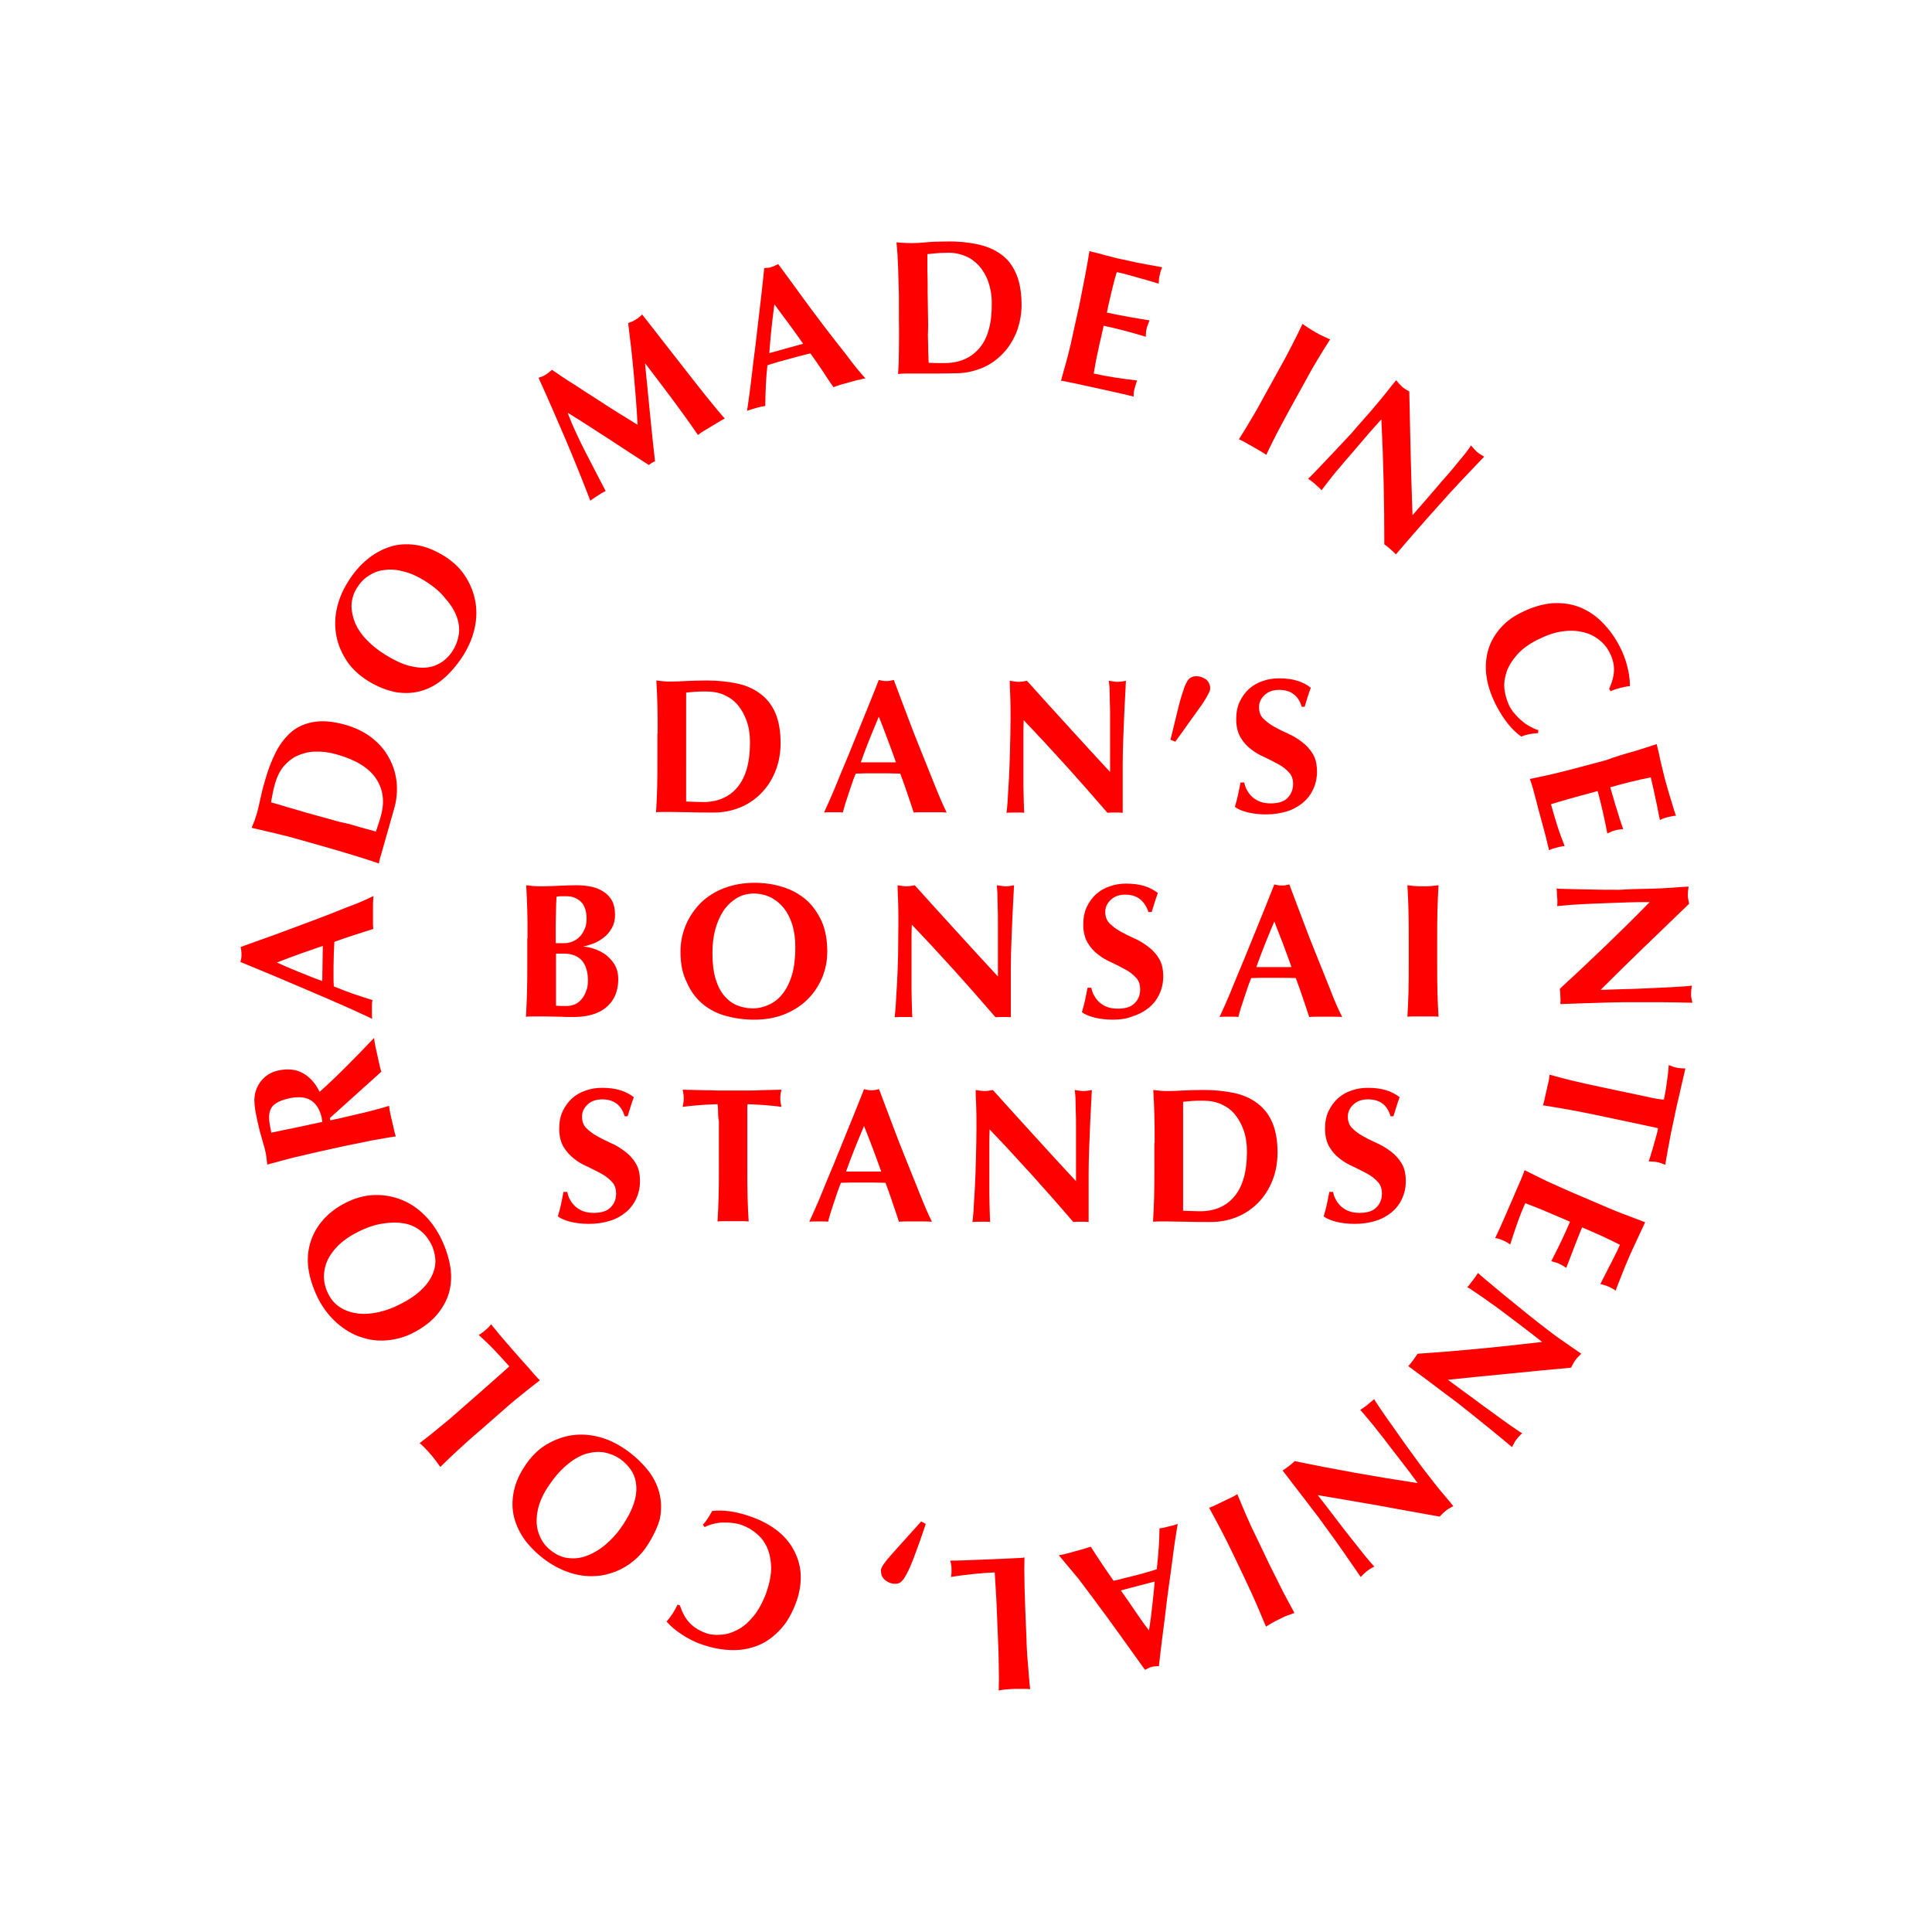 <?xml version="1.0" encoding="utf-8"?>
<!-- Generator: Adobe Illustrator 27.4.1, SVG Export Plug-In . SVG Version: 6.00 Build 0)  -->
<svg version="1.1" id="Layer_1" xmlns="http://www.w3.org/2000/svg" xmlns:xlink="http://www.w3.org/1999/xlink" x="0px" y="0px"
	 viewBox="0 0 72 72" style="enable-background:new 0 0 72 72;" xml:space="preserve">
<style type="text/css">
	.st0{fill:#8A5D3B;}
	.st1{fill:#3B2314;}
	.st2{fill:#FF0000;}
	.st3{fill:#2E3191;}
	.st4{fill:#EC1C24;}
	.st5{fill:#006838;}
	.st6{fill:#231F20;}
</style>
<g>
	<g>
		<path class="st2" d="M24.51,27.34c0-0.4,0-0.75-0.01-1.05c-0.01-0.31-0.02-0.62-0.04-0.93c0.08,0.01,0.17,0.02,0.26,0.03
			c0.1,0.01,0.2,0.01,0.32,0.01c0.16,0,0.33-0.01,0.53-0.02c0.2-0.01,0.45-0.02,0.77-0.02c0.41,0,0.78,0.04,1.12,0.11
			c0.34,0.07,0.63,0.2,0.87,0.38c0.24,0.18,0.43,0.41,0.56,0.71c0.13,0.3,0.2,0.67,0.2,1.13c0,0.4-0.07,0.75-0.2,1.07
			c-0.13,0.32-0.31,0.59-0.54,0.82c-0.23,0.23-0.49,0.4-0.79,0.52c-0.3,0.12-0.62,0.18-0.95,0.18c-0.36,0-0.66,0-0.92-0.01
			c-0.25,0-0.47-0.01-0.66-0.01c-0.12,0-0.23,0-0.32,0s-0.18,0-0.26,0.01c0.02-0.3,0.03-0.6,0.04-0.9c0.01-0.31,0.01-0.66,0.01-1.05
			V27.34z M25.57,28.84v0.43c0,0.14,0,0.26,0,0.38c0,0.11,0,0.19,0,0.22c0.07,0,0.16,0.01,0.26,0.01c0.1,0,0.22,0.01,0.37,0.01
			c0.54,0,0.97-0.18,1.28-0.55c0.31-0.37,0.47-0.92,0.47-1.67c0-0.3-0.04-0.56-0.12-0.79c-0.08-0.23-0.19-0.43-0.33-0.6
			s-0.31-0.29-0.51-0.38c-0.2-0.09-0.42-0.13-0.67-0.13c-0.17,0-0.31,0-0.42,0.01s-0.22,0.02-0.33,0.03c0,0.03,0,0.11,0,0.22
			c0,0.11,0,0.24,0,0.39v0.43v0.36v1.27V28.84z"/>
		<path class="st2" d="M35.28,30.28c-0.11-0.01-0.22-0.01-0.33-0.01c-0.1,0-0.2,0-0.3,0s-0.2,0-0.3,0c-0.1,0-0.2,0-0.3,0.01
			c-0.08-0.23-0.15-0.47-0.24-0.72c-0.08-0.24-0.17-0.49-0.26-0.73c-0.15,0-0.3-0.01-0.46-0.01c-0.15,0-0.3,0-0.46,0
			c-0.12,0-0.25,0-0.37,0c-0.12,0-0.25,0.01-0.37,0.01c-0.1,0.24-0.18,0.49-0.26,0.73c-0.08,0.24-0.16,0.48-0.22,0.72
			c-0.06-0.01-0.11-0.01-0.17-0.01s-0.11,0-0.17,0s-0.11,0-0.17,0s-0.12,0-0.19,0.01c0.06-0.12,0.13-0.3,0.23-0.51
			c0.1-0.22,0.2-0.47,0.31-0.74c0.11-0.28,0.24-0.57,0.37-0.89c0.13-0.32,0.26-0.64,0.39-0.96c0.13-0.32,0.26-0.64,0.39-0.96
			c0.13-0.31,0.24-0.61,0.35-0.88c0.05,0.01,0.09,0.02,0.14,0.03c0.04,0.01,0.09,0.01,0.14,0.01c0.05,0,0.09,0,0.14-0.01
			c0.04-0.01,0.09-0.02,0.14-0.03c0.15,0.41,0.32,0.84,0.49,1.3c0.17,0.46,0.35,0.92,0.53,1.36c0.18,0.45,0.35,0.87,0.51,1.27
			S35.14,30,35.28,30.28z M32.75,26.71c-0.12,0.29-0.24,0.57-0.35,0.85c-0.11,0.28-0.22,0.56-0.32,0.85h1.31
			c-0.1-0.29-0.21-0.58-0.31-0.85C32.97,27.28,32.87,26.99,32.75,26.71z"/>
		<path class="st2" d="M37.66,26.79c0-0.33,0-0.61-0.01-0.83c-0.01-0.22-0.02-0.42-0.02-0.59c0.13,0.02,0.24,0.04,0.32,0.04
			c0.08,0,0.19-0.01,0.32-0.04c0.52,0.58,1.03,1.14,1.54,1.7c0.51,0.56,1.03,1.13,1.56,1.7v-0.62v-0.69c0-0.23,0-0.46,0-0.69
			c0-0.23,0-0.44-0.01-0.63c0-0.19-0.01-0.36-0.01-0.49c-0.01-0.14-0.02-0.23-0.03-0.28c0.13,0.02,0.24,0.04,0.32,0.04
			s0.19-0.01,0.32-0.04c-0.02,0.43-0.04,0.83-0.06,1.18c-0.01,0.35-0.03,0.68-0.04,0.99c-0.01,0.31-0.02,0.62-0.02,0.92
			c0,0.3,0,0.63,0,0.97v0.86c-0.1-0.01-0.19-0.01-0.29-0.01c-0.1,0-0.2,0-0.28,0.01c-0.98-1.14-2.02-2.3-3.12-3.45
			c0,0.14-0.01,0.28-0.01,0.41c0,0.14,0,0.28,0,0.42v0.83c0,0.29,0,0.53,0,0.73s0.01,0.37,0.01,0.51c0,0.14,0.01,0.25,0.01,0.34
			c0,0.09,0.01,0.16,0.01,0.21c-0.06-0.01-0.11-0.01-0.17-0.01c-0.06,0-0.11,0-0.16,0c-0.11,0-0.22,0-0.33,0.01
			c0.01-0.04,0.02-0.17,0.04-0.41c0.01-0.23,0.03-0.52,0.05-0.85c0.02-0.34,0.03-0.7,0.04-1.09C37.65,27.53,37.66,27.15,37.66,26.79
			z"/>
		<path class="st2" d="M43.93,26.3c0.08-0.31,0.16-0.55,0.22-0.72c0.07-0.16,0.13-0.27,0.2-0.31c0.07-0.05,0.15-0.07,0.24-0.07
			c0.06,0,0.12,0.01,0.18,0.03c0.06,0.02,0.11,0.05,0.16,0.08s0.09,0.08,0.12,0.14c0.03,0.06,0.05,0.12,0.05,0.19
			c0,0.03,0,0.06-0.01,0.09c-0.01,0.03-0.03,0.08-0.06,0.13C45,25.92,44.96,26,44.9,26.09c-0.05,0.09-0.13,0.2-0.23,0.34
			c-0.1,0.14-0.22,0.31-0.36,0.5c-0.14,0.2-0.31,0.44-0.51,0.71l-0.18-0.07C43.75,27.04,43.85,26.62,43.93,26.3z"/>
		<path class="st2" d="M47.67,25.71c-0.22,0-0.4,0.06-0.54,0.19c-0.14,0.13-0.21,0.28-0.21,0.45c0,0.18,0.05,0.32,0.16,0.43
			c0.11,0.11,0.24,0.21,0.4,0.3c0.16,0.09,0.34,0.18,0.52,0.26c0.19,0.08,0.36,0.19,0.52,0.31c0.16,0.12,0.3,0.27,0.4,0.44
			c0.11,0.17,0.16,0.4,0.16,0.67c0,0.24-0.05,0.46-0.14,0.65c-0.09,0.2-0.22,0.37-0.39,0.51c-0.17,0.14-0.37,0.25-0.6,0.32
			c-0.23,0.07-0.49,0.11-0.78,0.11c-0.26,0-0.49-0.03-0.69-0.08s-0.36-0.12-0.46-0.2c0.05-0.17,0.09-0.32,0.12-0.46
			c0.03-0.14,0.06-0.29,0.09-0.45h0.14c0.02,0.1,0.05,0.2,0.11,0.3c0.05,0.09,0.12,0.18,0.2,0.25c0.08,0.07,0.18,0.13,0.29,0.17
			c0.11,0.04,0.24,0.06,0.39,0.06c0.29,0,0.5-0.07,0.63-0.21s0.2-0.31,0.2-0.51c0-0.18-0.05-0.33-0.16-0.44
			c-0.1-0.11-0.24-0.22-0.39-0.3c-0.16-0.09-0.33-0.17-0.51-0.26c-0.19-0.08-0.36-0.18-0.51-0.3c-0.16-0.12-0.29-0.27-0.39-0.44
			c-0.1-0.17-0.16-0.4-0.16-0.67c0-0.25,0.04-0.47,0.13-0.66c0.09-0.19,0.21-0.35,0.35-0.48c0.15-0.13,0.32-0.23,0.51-0.29
			c0.19-0.07,0.4-0.1,0.61-0.1c0.26,0,0.48,0.03,0.68,0.09c0.19,0.06,0.36,0.15,0.5,0.26c-0.04,0.11-0.08,0.22-0.11,0.32
			c-0.03,0.1-0.07,0.23-0.12,0.39h-0.11C48.39,25.92,48.1,25.71,47.67,25.71z"/>
		<path class="st2" d="M19.66,34.97c0-0.4,0-0.75-0.01-1.05c-0.01-0.31-0.02-0.62-0.04-0.93c0.08,0.01,0.17,0.02,0.26,0.03
			c0.1,0.01,0.2,0.01,0.32,0.01c0.21,0,0.42-0.01,0.64-0.02c0.22-0.01,0.44-0.02,0.64-0.02c0.21,0,0.41,0.02,0.59,0.06
			c0.18,0.04,0.33,0.11,0.46,0.2c0.13,0.09,0.23,0.2,0.3,0.34c0.07,0.14,0.1,0.31,0.1,0.5c0,0.2-0.04,0.36-0.12,0.5
			c-0.08,0.14-0.18,0.26-0.3,0.35c-0.12,0.09-0.24,0.17-0.38,0.22c-0.14,0.05-0.26,0.09-0.37,0.11v0.01c0.11,0,0.24,0.03,0.39,0.08
			c0.15,0.05,0.29,0.12,0.42,0.21c0.13,0.1,0.25,0.22,0.34,0.37s0.14,0.33,0.14,0.55c0,0.26-0.05,0.48-0.14,0.66
			c-0.09,0.18-0.22,0.33-0.37,0.44c-0.15,0.11-0.33,0.19-0.53,0.24c-0.2,0.05-0.41,0.07-0.62,0.07c-0.19,0-0.37,0-0.53-0.01
			c-0.16,0-0.34-0.01-0.52-0.01c-0.13,0-0.26,0-0.4,0c-0.14,0-0.24,0-0.33,0.01c0.02-0.3,0.03-0.6,0.04-0.9
			c0.01-0.31,0.01-0.66,0.01-1.05V34.97z M21.86,34.24c0-0.11-0.01-0.22-0.04-0.33c-0.03-0.1-0.07-0.19-0.13-0.26
			c-0.06-0.07-0.14-0.13-0.24-0.18c-0.1-0.05-0.21-0.07-0.36-0.07c-0.1,0-0.18,0-0.22,0c-0.04,0-0.08,0.01-0.13,0.02
			c-0.01,0.18-0.02,0.36-0.02,0.54s-0.01,0.33-0.01,0.46c0,0.13,0,0.25,0,0.37c0,0.12,0,0.24,0,0.36h0.32c0.1,0,0.2-0.02,0.3-0.06
			c0.1-0.04,0.18-0.09,0.26-0.17c0.08-0.07,0.14-0.17,0.19-0.28C21.84,34.52,21.86,34.39,21.86,34.24z M21.91,36.54
			c0-0.33-0.08-0.58-0.23-0.75c-0.15-0.16-0.37-0.25-0.65-0.25c-0.07,0-0.12,0-0.17,0c-0.05,0-0.09,0-0.14,0c0,0.1,0,0.2,0,0.31
			c0,0.11,0,0.23,0,0.38c0,0.11,0,0.23,0,0.35c0,0.12,0,0.24,0,0.35s0,0.22,0,0.31c0,0.1,0,0.17,0,0.24c0.07,0,0.13,0.01,0.19,0.01
			c0.06,0,0.13,0,0.21,0c0.1,0,0.2-0.02,0.3-0.06c0.1-0.04,0.18-0.11,0.25-0.19c0.07-0.08,0.13-0.18,0.17-0.3
			C21.89,36.84,21.91,36.7,21.91,36.54z"/>
		<path class="st2" d="M25.36,35.46c0-0.35,0.07-0.68,0.2-0.99c0.13-0.31,0.32-0.58,0.55-0.82c0.24-0.23,0.53-0.42,0.87-0.55
			c0.34-0.13,0.72-0.2,1.13-0.2c0.38,0,0.74,0.05,1.07,0.16c0.33,0.1,0.61,0.26,0.86,0.47c0.24,0.21,0.43,0.48,0.58,0.8
			c0.14,0.32,0.21,0.7,0.21,1.13c0,0.36-0.07,0.69-0.2,1c-0.14,0.31-0.32,0.58-0.56,0.81c-0.24,0.23-0.53,0.41-0.86,0.54
			c-0.33,0.13-0.7,0.19-1.1,0.19c-0.38,0-0.73-0.05-1.06-0.14c-0.33-0.09-0.62-0.24-0.87-0.45c-0.25-0.21-0.44-0.47-0.58-0.79
			C25.43,36.29,25.36,35.91,25.36,35.46z M29.64,35.3c0-0.31-0.04-0.59-0.11-0.83c-0.08-0.25-0.18-0.45-0.32-0.63
			c-0.14-0.17-0.3-0.3-0.49-0.4c-0.19-0.09-0.4-0.14-0.63-0.14c-0.24,0-0.46,0.06-0.65,0.18c-0.19,0.12-0.36,0.28-0.49,0.48
			c-0.13,0.2-0.23,0.44-0.3,0.7c-0.07,0.27-0.1,0.56-0.1,0.86c0,0.38,0.04,0.7,0.12,0.97c0.08,0.26,0.19,0.47,0.33,0.63
			c0.14,0.16,0.3,0.28,0.48,0.35c0.18,0.07,0.37,0.11,0.57,0.11c0.21,0,0.42-0.05,0.61-0.14c0.2-0.09,0.37-0.23,0.51-0.41
			c0.15-0.19,0.26-0.42,0.35-0.71C29.6,36.03,29.64,35.69,29.64,35.3z"/>
		<path class="st2" d="M33.48,34.41c0-0.33,0-0.61-0.01-0.83c-0.01-0.22-0.02-0.42-0.02-0.59c0.13,0.02,0.24,0.04,0.32,0.04
			c0.08,0,0.19-0.01,0.32-0.04c0.52,0.58,1.03,1.14,1.54,1.7c0.51,0.56,1.03,1.13,1.56,1.7v-0.62v-0.69c0-0.23,0-0.46,0-0.69
			s0-0.44-0.01-0.63c0-0.19-0.01-0.36-0.01-0.49c-0.01-0.14-0.02-0.23-0.02-0.28c0.13,0.02,0.24,0.04,0.32,0.04
			c0.08,0,0.19-0.01,0.32-0.04c-0.02,0.43-0.04,0.83-0.06,1.18c-0.01,0.35-0.03,0.68-0.04,0.99c-0.01,0.31-0.02,0.62-0.02,0.92
			c0,0.3,0,0.63,0,0.97v0.86c-0.1-0.01-0.19-0.01-0.29-0.01c-0.1,0-0.2,0-0.28,0.01c-0.98-1.14-2.02-2.3-3.12-3.45
			c0,0.14-0.01,0.28-0.01,0.41c0,0.14,0,0.28,0,0.42v0.83c0,0.29,0,0.53,0,0.73c0,0.2,0.01,0.37,0.01,0.51
			c0,0.14,0.01,0.25,0.01,0.34c0,0.09,0.01,0.16,0.01,0.21c-0.06-0.01-0.11-0.01-0.17-0.01c-0.06,0-0.11,0-0.16,0
			c-0.11,0-0.22,0-0.33,0.01c0.01-0.04,0.02-0.17,0.04-0.41c0.01-0.23,0.03-0.52,0.05-0.85c0.02-0.34,0.03-0.7,0.04-1.09
			C33.47,35.15,33.48,34.78,33.48,34.41z"/>
		<path class="st2" d="M41.94,33.34c-0.22,0-0.4,0.06-0.54,0.19c-0.14,0.13-0.21,0.28-0.21,0.45c0,0.18,0.05,0.32,0.16,0.43
			c0.11,0.11,0.24,0.21,0.4,0.3c0.16,0.09,0.34,0.18,0.52,0.26c0.19,0.08,0.36,0.19,0.52,0.31c0.16,0.12,0.3,0.27,0.4,0.44
			c0.11,0.17,0.16,0.4,0.16,0.67c0,0.24-0.05,0.46-0.14,0.65c-0.09,0.2-0.22,0.37-0.39,0.51c-0.17,0.14-0.37,0.25-0.6,0.32
			C42.02,37.96,41.76,38,41.47,38c-0.26,0-0.49-0.03-0.69-0.08c-0.2-0.05-0.36-0.12-0.46-0.2c0.05-0.17,0.09-0.32,0.12-0.46
			c0.03-0.14,0.06-0.29,0.09-0.45h0.14c0.02,0.1,0.05,0.2,0.11,0.3c0.05,0.09,0.12,0.18,0.2,0.25c0.08,0.07,0.18,0.13,0.29,0.17
			c0.11,0.04,0.24,0.06,0.39,0.06c0.29,0,0.5-0.07,0.63-0.21c0.14-0.14,0.2-0.31,0.2-0.51c0-0.18-0.05-0.33-0.16-0.44
			c-0.1-0.11-0.24-0.22-0.39-0.3c-0.16-0.09-0.33-0.17-0.51-0.26c-0.19-0.08-0.36-0.18-0.51-0.3c-0.16-0.12-0.29-0.27-0.39-0.44
			c-0.1-0.17-0.16-0.4-0.16-0.67c0-0.25,0.04-0.47,0.13-0.66c0.09-0.19,0.21-0.35,0.35-0.48c0.15-0.13,0.32-0.23,0.51-0.29
			c0.19-0.07,0.4-0.1,0.61-0.1c0.26,0,0.48,0.03,0.68,0.09c0.19,0.06,0.36,0.15,0.5,0.26c-0.04,0.11-0.08,0.22-0.11,0.32
			c-0.03,0.1-0.07,0.23-0.12,0.39H42.8C42.65,33.55,42.36,33.34,41.94,33.34z"/>
		<path class="st2" d="M50.02,37.9c-0.11-0.01-0.22-0.01-0.33-0.01c-0.1,0-0.2,0-0.3,0s-0.2,0-0.3,0c-0.1,0-0.2,0-0.3,0.01
			c-0.08-0.23-0.15-0.47-0.24-0.72c-0.08-0.24-0.17-0.49-0.26-0.73c-0.15,0-0.3-0.01-0.46-0.01c-0.15,0-0.3,0-0.46,0
			c-0.12,0-0.25,0-0.37,0c-0.12,0-0.25,0.01-0.37,0.01c-0.1,0.24-0.18,0.49-0.26,0.73c-0.08,0.24-0.16,0.48-0.22,0.72
			c-0.06-0.01-0.11-0.01-0.17-0.01c-0.05,0-0.11,0-0.17,0c-0.06,0-0.11,0-0.17,0c-0.06,0-0.12,0-0.19,0.01
			c0.06-0.12,0.13-0.3,0.23-0.51c0.1-0.22,0.2-0.47,0.31-0.74c0.11-0.28,0.24-0.57,0.37-0.89c0.13-0.32,0.26-0.64,0.39-0.96
			c0.13-0.32,0.26-0.64,0.39-0.96s0.24-0.61,0.35-0.88c0.05,0.01,0.09,0.02,0.14,0.03c0.04,0.01,0.09,0.01,0.14,0.01
			c0.05,0,0.09,0,0.14-0.01s0.09-0.02,0.14-0.03c0.15,0.41,0.32,0.84,0.49,1.3c0.17,0.46,0.35,0.92,0.53,1.36
			c0.18,0.45,0.35,0.87,0.51,1.27C49.73,37.29,49.88,37.63,50.02,37.9z M47.49,34.34c-0.12,0.29-0.24,0.57-0.35,0.85
			c-0.11,0.28-0.22,0.56-0.32,0.85h1.31c-0.1-0.29-0.21-0.58-0.31-0.85C47.71,34.9,47.6,34.62,47.49,34.34z"/>
		<path class="st2" d="M52.49,33.92c-0.01-0.31-0.02-0.62-0.04-0.93c0.08,0.01,0.17,0.02,0.26,0.03c0.1,0.01,0.2,0.01,0.32,0.01
			c0.12,0,0.23,0,0.32-0.01c0.1-0.01,0.18-0.02,0.26-0.03c-0.02,0.31-0.03,0.62-0.04,0.93c-0.01,0.31-0.01,0.66-0.01,1.05v0.97
			c0,0.4,0,0.75,0.01,1.05c0.01,0.31,0.02,0.61,0.04,0.9c-0.08-0.01-0.17-0.01-0.26-0.01c-0.1,0-0.2,0-0.32,0c-0.12,0-0.23,0-0.32,0
			c-0.1,0-0.18,0-0.26,0.01c0.02-0.3,0.03-0.6,0.04-0.9c0.01-0.31,0.01-0.66,0.01-1.05v-0.97C52.5,34.58,52.5,34.22,52.49,33.92z"/>
		<path class="st2" d="M22.44,40.97c-0.22,0-0.4,0.06-0.54,0.19c-0.14,0.13-0.21,0.28-0.21,0.45c0,0.18,0.05,0.32,0.16,0.43
			c0.11,0.11,0.24,0.21,0.4,0.3c0.16,0.09,0.34,0.18,0.52,0.26c0.19,0.08,0.36,0.19,0.52,0.31c0.16,0.12,0.3,0.27,0.4,0.44
			c0.11,0.17,0.16,0.4,0.16,0.67c0,0.24-0.05,0.46-0.14,0.65c-0.09,0.2-0.22,0.37-0.39,0.51c-0.17,0.14-0.37,0.25-0.6,0.32
			c-0.23,0.07-0.49,0.11-0.78,0.11c-0.26,0-0.49-0.03-0.69-0.08s-0.36-0.12-0.46-0.2c0.05-0.17,0.09-0.32,0.12-0.46
			c0.03-0.14,0.06-0.29,0.09-0.45h0.14c0.02,0.1,0.05,0.2,0.11,0.3c0.05,0.09,0.12,0.18,0.2,0.25c0.08,0.07,0.18,0.13,0.29,0.17
			c0.11,0.04,0.24,0.06,0.39,0.06c0.29,0,0.5-0.07,0.63-0.21c0.14-0.14,0.2-0.31,0.2-0.51c0-0.18-0.05-0.33-0.16-0.44
			c-0.1-0.11-0.24-0.22-0.39-0.3c-0.16-0.09-0.33-0.17-0.51-0.26c-0.19-0.08-0.36-0.18-0.51-0.3s-0.29-0.27-0.39-0.44
			c-0.1-0.17-0.16-0.4-0.16-0.67c0-0.25,0.04-0.47,0.13-0.66c0.09-0.19,0.21-0.35,0.35-0.48c0.15-0.13,0.32-0.23,0.51-0.29
			c0.19-0.07,0.4-0.1,0.61-0.1c0.26,0,0.48,0.03,0.68,0.09c0.19,0.06,0.36,0.15,0.5,0.26c-0.04,0.11-0.08,0.22-0.11,0.32
			c-0.03,0.1-0.07,0.23-0.12,0.39h-0.11C23.15,41.17,22.87,40.97,22.44,40.97z"/>
		<path class="st2" d="M26.76,41.4c0-0.11-0.01-0.2-0.02-0.25c-0.07,0-0.16,0-0.26,0.01c-0.1,0-0.22,0.01-0.34,0.02
			c-0.12,0.01-0.24,0.02-0.36,0.03c-0.12,0.01-0.24,0.03-0.34,0.04c0.01-0.05,0.02-0.1,0.03-0.16c0.01-0.05,0.01-0.1,0.01-0.16
			c0-0.05,0-0.1-0.01-0.16c-0.01-0.05-0.02-0.1-0.03-0.16c0.16,0,0.31,0.01,0.44,0.01c0.13,0,0.26,0.01,0.4,0.01
			c0.14,0,0.28,0,0.44,0.01c0.16,0,0.35,0,0.58,0c0.22,0,0.42,0,0.58,0c0.16,0,0.31,0,0.44-0.01c0.13,0,0.26-0.01,0.39-0.01
			c0.13,0,0.26-0.01,0.41-0.01c-0.01,0.05-0.02,0.1-0.03,0.16c-0.01,0.05-0.01,0.1-0.01,0.16c0,0.05,0,0.1,0.01,0.16
			c0.01,0.05,0.02,0.1,0.03,0.16c-0.1-0.01-0.2-0.03-0.32-0.04c-0.12-0.01-0.24-0.02-0.35-0.03c-0.12-0.01-0.23-0.01-0.33-0.02
			c-0.1,0-0.19-0.01-0.26-0.01c0,0.02-0.01,0.06-0.01,0.1c0,0.04,0,0.09,0,0.15v0.38v1.79c0,0.4,0,0.75,0.01,1.05
			c0.01,0.31,0.02,0.61,0.04,0.9c-0.08-0.01-0.17-0.01-0.26-0.01c-0.1,0-0.2,0-0.32,0c-0.12,0-0.23,0-0.32,0s-0.18,0-0.26,0.01
			c0.02-0.3,0.03-0.6,0.04-0.9c0.01-0.31,0.01-0.66,0.01-1.05v-1.79C26.76,41.64,26.76,41.52,26.76,41.4z"/>
		<path class="st2" d="M34.73,45.53c-0.11-0.01-0.22-0.01-0.33-0.01c-0.1,0-0.2,0-0.3,0s-0.2,0-0.3,0c-0.1,0-0.2,0-0.3,0.01
			c-0.08-0.23-0.15-0.47-0.24-0.72c-0.08-0.24-0.17-0.49-0.26-0.73c-0.15,0-0.3-0.01-0.46-0.01c-0.15,0-0.3,0-0.46,0
			c-0.12,0-0.25,0-0.37,0c-0.12,0-0.25,0.01-0.37,0.01c-0.1,0.24-0.18,0.49-0.26,0.73c-0.08,0.24-0.16,0.48-0.22,0.72
			c-0.06-0.01-0.11-0.01-0.17-0.01s-0.11,0-0.17,0s-0.11,0-0.17,0c-0.06,0-0.12,0-0.19,0.01c0.06-0.12,0.13-0.3,0.23-0.51
			c0.1-0.22,0.2-0.47,0.31-0.74c0.11-0.28,0.24-0.57,0.37-0.89c0.13-0.32,0.26-0.64,0.39-0.96s0.26-0.64,0.39-0.96
			c0.13-0.31,0.24-0.61,0.35-0.88c0.05,0.01,0.09,0.02,0.14,0.03c0.04,0.01,0.09,0.01,0.14,0.01c0.05,0,0.09,0,0.14-0.01
			c0.04-0.01,0.09-0.02,0.14-0.03c0.15,0.41,0.32,0.84,0.49,1.3c0.17,0.46,0.35,0.92,0.53,1.36c0.18,0.45,0.35,0.87,0.51,1.27
			S34.59,45.25,34.73,45.53z M32.2,41.96c-0.12,0.29-0.24,0.57-0.35,0.85c-0.11,0.28-0.22,0.56-0.32,0.85h1.31
			c-0.1-0.29-0.21-0.58-0.31-0.85C32.42,42.53,32.32,42.25,32.2,41.96z"/>
		<path class="st2" d="M36.39,42.04c0-0.33,0-0.61-0.01-0.83c-0.01-0.22-0.02-0.42-0.02-0.59c0.13,0.02,0.24,0.04,0.32,0.04
			c0.08,0,0.19-0.01,0.32-0.04c0.52,0.58,1.03,1.14,1.54,1.7c0.51,0.56,1.03,1.13,1.56,1.7V43.4v-0.69c0-0.23,0-0.46,0-0.69
			c0-0.23,0-0.44-0.01-0.63c0-0.19-0.01-0.36-0.01-0.49c-0.01-0.14-0.02-0.23-0.03-0.28c0.13,0.02,0.24,0.04,0.32,0.04
			c0.08,0,0.19-0.01,0.32-0.04c-0.02,0.43-0.04,0.83-0.06,1.18c-0.01,0.35-0.03,0.68-0.04,0.99c-0.01,0.31-0.02,0.62-0.02,0.92
			c0,0.3,0,0.63,0,0.97v0.86c-0.1-0.01-0.19-0.01-0.29-0.01c-0.1,0-0.2,0-0.28,0.01c-0.98-1.14-2.02-2.3-3.12-3.45
			c0,0.14-0.01,0.28-0.01,0.41c0,0.14,0,0.28,0,0.42v0.83c0,0.29,0,0.53,0,0.73c0,0.2,0.01,0.37,0.01,0.51
			c0,0.14,0.01,0.25,0.01,0.34c0,0.09,0.01,0.16,0.01,0.21c-0.06-0.01-0.11-0.01-0.17-0.01s-0.11,0-0.16,0c-0.11,0-0.22,0-0.33,0.01
			c0.01-0.04,0.02-0.17,0.04-0.41c0.01-0.23,0.03-0.52,0.05-0.85s0.03-0.7,0.04-1.09C36.38,42.78,36.39,42.4,36.39,42.04z"/>
		<path class="st2" d="M43.03,42.6c0-0.4,0-0.75-0.01-1.05c-0.01-0.31-0.02-0.62-0.04-0.93c0.08,0.01,0.17,0.02,0.26,0.03
			c0.1,0.01,0.2,0.01,0.32,0.01c0.16,0,0.33-0.01,0.53-0.02c0.2-0.01,0.45-0.02,0.77-0.02c0.41,0,0.78,0.04,1.12,0.11
			c0.34,0.07,0.63,0.2,0.87,0.38c0.24,0.18,0.43,0.41,0.56,0.71c0.13,0.3,0.2,0.67,0.2,1.13c0,0.4-0.07,0.75-0.2,1.07
			c-0.13,0.32-0.31,0.59-0.54,0.82c-0.23,0.23-0.49,0.4-0.79,0.52c-0.3,0.12-0.62,0.18-0.95,0.18c-0.36,0-0.66,0-0.92-0.01
			c-0.25,0-0.47-0.01-0.66-0.01c-0.12,0-0.23,0-0.32,0c-0.1,0-0.18,0-0.26,0.01c0.02-0.3,0.03-0.6,0.04-0.9
			c0.01-0.31,0.01-0.66,0.01-1.05V42.6z M44.09,44.09v0.43c0,0.14,0,0.26,0,0.38c0,0.11,0,0.19,0,0.22c0.07,0,0.16,0.01,0.26,0.01
			c0.1,0,0.22,0.01,0.37,0.01c0.54,0,0.97-0.18,1.28-0.55c0.31-0.37,0.47-0.92,0.47-1.67c0-0.3-0.04-0.56-0.12-0.79
			c-0.08-0.23-0.19-0.43-0.33-0.6s-0.31-0.29-0.51-0.38c-0.2-0.09-0.42-0.13-0.67-0.13c-0.17,0-0.31,0-0.42,0.01
			c-0.11,0.01-0.22,0.02-0.33,0.03c0,0.03,0,0.11,0,0.22c0,0.11,0,0.24,0,0.39v0.43v0.36v1.27V44.09z"/>
		<path class="st2" d="M50.98,40.97c-0.22,0-0.4,0.06-0.54,0.19s-0.21,0.28-0.21,0.45c0,0.18,0.05,0.32,0.16,0.43
			c0.11,0.11,0.24,0.21,0.4,0.3c0.16,0.09,0.34,0.18,0.52,0.26s0.36,0.19,0.52,0.31c0.16,0.12,0.3,0.27,0.4,0.44
			c0.11,0.17,0.16,0.4,0.16,0.67c0,0.24-0.05,0.46-0.14,0.65c-0.09,0.2-0.22,0.37-0.39,0.51c-0.17,0.14-0.37,0.25-0.6,0.32
			c-0.23,0.07-0.49,0.11-0.78,0.11c-0.26,0-0.49-0.03-0.69-0.08c-0.2-0.05-0.36-0.12-0.46-0.2c0.05-0.17,0.09-0.32,0.12-0.46
			c0.03-0.14,0.06-0.29,0.09-0.45h0.14c0.02,0.1,0.05,0.2,0.11,0.3c0.05,0.09,0.12,0.18,0.2,0.25c0.08,0.07,0.18,0.13,0.29,0.17
			c0.11,0.04,0.24,0.06,0.39,0.06c0.29,0,0.5-0.07,0.63-0.21c0.14-0.14,0.2-0.31,0.2-0.51c0-0.18-0.05-0.33-0.16-0.44
			c-0.1-0.11-0.24-0.22-0.39-0.3c-0.16-0.09-0.33-0.17-0.51-0.26c-0.19-0.08-0.36-0.18-0.51-0.3c-0.16-0.12-0.29-0.27-0.39-0.44
			c-0.1-0.17-0.16-0.4-0.16-0.67c0-0.25,0.04-0.47,0.13-0.66c0.09-0.19,0.21-0.35,0.35-0.48c0.15-0.13,0.32-0.23,0.51-0.29
			c0.19-0.07,0.4-0.1,0.61-0.1c0.26,0,0.48,0.03,0.68,0.09c0.19,0.06,0.36,0.15,0.5,0.26c-0.04,0.11-0.08,0.22-0.11,0.32
			c-0.03,0.1-0.07,0.23-0.12,0.39h-0.11C51.7,41.17,51.41,40.97,50.98,40.97z"/>
	</g>
	<g>
		<path class="st2" d="M21.83,16.87c0.25,0.48,0.49,0.95,0.74,1.43c-0.05,0.02-0.1,0.05-0.15,0.08c-0.05,0.03-0.1,0.06-0.14,0.09
			c-0.05,0.03-0.1,0.06-0.14,0.09c-0.05,0.03-0.09,0.06-0.14,0.1c-0.3-0.78-0.61-1.55-0.93-2.3c-0.32-0.75-0.65-1.51-1-2.28
			c0.05-0.02,0.1-0.04,0.14-0.05c0.04-0.02,0.09-0.04,0.13-0.07c0.04-0.02,0.07-0.05,0.11-0.08c0.04-0.03,0.08-0.06,0.12-0.1
			c0.26,0.18,0.52,0.36,0.8,0.53c0.27,0.18,0.55,0.36,0.82,0.53c0.27,0.18,0.54,0.35,0.81,0.52c0.27,0.17,0.52,0.32,0.76,0.47
			c-0.03-0.6-0.08-1.23-0.14-1.88c-0.06-0.65-0.13-1.28-0.21-1.91c0.11-0.04,0.21-0.08,0.28-0.13c0.07-0.04,0.15-0.1,0.24-0.19
			c0.25,0.32,0.53,0.67,0.82,1.05c0.29,0.37,0.58,0.74,0.86,1.1c0.28,0.36,0.54,0.69,0.79,1c0.25,0.31,0.45,0.55,0.61,0.73
			c-0.09,0.04-0.17,0.09-0.25,0.14c-0.08,0.05-0.17,0.1-0.25,0.15c-0.08,0.05-0.16,0.1-0.25,0.15c-0.09,0.05-0.17,0.11-0.25,0.17
			c-0.28-0.41-0.59-0.84-0.93-1.3c-0.34-0.46-0.69-0.91-1.03-1.36l-0.01,0.01c0.06,0.62,0.12,1.23,0.18,1.83
			c0.06,0.6,0.12,1.2,0.19,1.8c-0.02,0.01-0.04,0.02-0.06,0.03c-0.02,0.01-0.04,0.02-0.06,0.03c-0.02,0.01-0.04,0.03-0.06,0.04
			c-0.02,0.01-0.03,0.03-0.05,0.04c-0.5-0.32-0.99-0.64-1.49-0.97c-0.5-0.32-1-0.65-1.52-0.97l-0.01,0.01
			C21.35,15.9,21.59,16.4,21.83,16.87z"/>
		<path class="st2" d="M32.25,14.1c-0.11,0.02-0.22,0.05-0.32,0.07c-0.1,0.03-0.2,0.05-0.29,0.08s-0.19,0.05-0.29,0.08
			c-0.1,0.03-0.19,0.06-0.29,0.1c-0.14-0.2-0.28-0.41-0.42-0.63c-0.14-0.21-0.29-0.42-0.44-0.63c-0.15,0.04-0.3,0.07-0.44,0.11
			c-0.15,0.04-0.29,0.08-0.44,0.12c-0.12,0.03-0.24,0.07-0.36,0.1c-0.12,0.04-0.24,0.07-0.36,0.11c-0.03,0.26-0.05,0.52-0.06,0.77
			c-0.01,0.26-0.02,0.51-0.02,0.75c-0.06,0.01-0.11,0.02-0.17,0.03c-0.05,0.01-0.11,0.03-0.16,0.04c-0.06,0.02-0.11,0.03-0.17,0.05
			c-0.06,0.02-0.11,0.04-0.18,0.06c0.02-0.13,0.05-0.32,0.08-0.56c0.03-0.24,0.07-0.5,0.1-0.8c0.04-0.3,0.07-0.62,0.12-0.96
			c0.04-0.34,0.08-0.68,0.12-1.03c0.04-0.35,0.08-0.69,0.12-1.03c0.04-0.34,0.07-0.65,0.1-0.94c0.05,0,0.09-0.01,0.14-0.01
			c0.04,0,0.09-0.01,0.13-0.03c0.05-0.01,0.09-0.03,0.13-0.05c0.04-0.02,0.08-0.04,0.12-0.06c0.26,0.35,0.53,0.72,0.82,1.12
			c0.29,0.4,0.58,0.79,0.87,1.17c0.29,0.38,0.57,0.74,0.84,1.08C31.81,13.59,32.04,13.87,32.25,14.1z M28.86,11.34
			c-0.04,0.31-0.08,0.61-0.11,0.91c-0.03,0.3-0.06,0.6-0.08,0.91l1.26-0.35c-0.18-0.25-0.35-0.5-0.53-0.74
			C29.22,11.83,29.04,11.59,28.86,11.34z"/>
		<path class="st2" d="M33.5,11.01c-0.01-0.4-0.02-0.75-0.03-1.05c-0.01-0.31-0.03-0.62-0.06-0.93c0.08,0.01,0.17,0.02,0.26,0.02
			c0.1,0.01,0.2,0.01,0.32,0.01c0.16,0,0.33-0.01,0.53-0.03C34.72,9.01,34.98,9,35.29,9c0.41-0.01,0.78,0.03,1.12,0.1
			c0.34,0.07,0.63,0.19,0.87,0.36c0.25,0.17,0.44,0.41,0.57,0.7c0.14,0.3,0.21,0.67,0.22,1.12c0.01,0.4-0.06,0.75-0.18,1.08
			c-0.13,0.32-0.3,0.6-0.53,0.83c-0.22,0.23-0.48,0.41-0.78,0.53c-0.3,0.12-0.61,0.19-0.95,0.19c-0.36,0.01-0.66,0.01-0.92,0.01
			c-0.25,0-0.47,0-0.66,0c-0.12,0-0.23,0-0.32,0c-0.1,0-0.18,0.01-0.26,0.02c0.02-0.3,0.03-0.6,0.03-0.9c0-0.31,0.01-0.66,0-1.05
			L33.5,11.01z M34.58,12.49l0.01,0.43c0,0.14,0,0.26,0.01,0.38c0,0.11,0.01,0.19,0.01,0.22c0.07,0,0.16,0.01,0.26,0.01
			c0.1,0,0.22,0,0.37,0c0.54-0.01,0.96-0.2,1.27-0.57c0.31-0.37,0.46-0.93,0.45-1.67c0-0.3-0.05-0.56-0.13-0.79
			c-0.08-0.23-0.2-0.43-0.34-0.59c-0.15-0.16-0.32-0.29-0.52-0.37s-0.43-0.13-0.67-0.12c-0.17,0-0.31,0.01-0.42,0.02
			c-0.11,0.01-0.22,0.02-0.32,0.03c0,0.03,0,0.11,0,0.22c0,0.11,0,0.24,0,0.39l0.01,0.43l0,0.36l0.02,1.27L34.58,12.49z"/>
		<path class="st2" d="M40.44,10.27c0.06-0.3,0.11-0.61,0.16-0.91c0.21,0.05,0.41,0.1,0.62,0.16c0.2,0.05,0.41,0.11,0.62,0.15
			c0.34,0.08,0.65,0.14,0.92,0.19c0.27,0.05,0.45,0.08,0.55,0.1c-0.03,0.07-0.07,0.17-0.09,0.29c-0.02,0.07-0.03,0.13-0.03,0.18
			s-0.01,0.09-0.01,0.14c-0.13-0.04-0.28-0.08-0.44-0.13c-0.16-0.04-0.31-0.09-0.46-0.13c-0.15-0.04-0.28-0.08-0.4-0.11
			c-0.12-0.03-0.21-0.05-0.26-0.06c-0.08,0.25-0.14,0.5-0.2,0.75c-0.06,0.25-0.12,0.5-0.17,0.76c0.3,0.06,0.58,0.12,0.82,0.16
			c0.25,0.04,0.5,0.09,0.77,0.13c-0.03,0.08-0.05,0.13-0.07,0.18c-0.01,0.04-0.03,0.08-0.04,0.13c-0.01,0.04-0.01,0.08-0.02,0.12
			c0,0.04-0.01,0.1-0.01,0.18c-0.52-0.16-1.05-0.3-1.57-0.41c-0.03,0.15-0.07,0.3-0.1,0.45c-0.04,0.15-0.07,0.3-0.1,0.45
			c-0.07,0.3-0.12,0.59-0.17,0.88c0.27,0.06,0.53,0.11,0.8,0.15c0.27,0.04,0.54,0.08,0.82,0.11c-0.02,0.05-0.04,0.09-0.05,0.14
			c-0.01,0.04-0.03,0.1-0.05,0.17c-0.02,0.07-0.03,0.13-0.03,0.18c0,0.04-0.01,0.08,0,0.11c-0.12-0.03-0.28-0.07-0.46-0.11
			c-0.18-0.04-0.44-0.1-0.76-0.17c-0.28-0.06-0.51-0.11-0.69-0.15c-0.17-0.04-0.31-0.07-0.42-0.09c-0.1-0.02-0.18-0.04-0.24-0.05
			c-0.05-0.01-0.1-0.02-0.14-0.02c0.08-0.28,0.16-0.58,0.24-0.87c0.08-0.3,0.16-0.64,0.24-1.03l0.21-0.95
			C40.31,10.92,40.38,10.57,40.44,10.27z"/>
		<path class="st2" d="M48.13,12.9c0.14-0.27,0.28-0.55,0.41-0.83c0.07,0.05,0.14,0.1,0.22,0.15c0.08,0.05,0.17,0.11,0.28,0.17
			c0.1,0.06,0.2,0.11,0.29,0.15c0.09,0.04,0.17,0.08,0.24,0.11c-0.17,0.26-0.33,0.52-0.49,0.79c-0.16,0.26-0.33,0.57-0.52,0.92
			l-0.47,0.85c-0.19,0.35-0.36,0.66-0.5,0.93c-0.14,0.27-0.27,0.54-0.4,0.81c-0.07-0.05-0.14-0.09-0.22-0.14
			c-0.08-0.05-0.18-0.1-0.28-0.16c-0.1-0.06-0.2-0.11-0.28-0.16c-0.08-0.05-0.16-0.08-0.24-0.12c0.16-0.25,0.32-0.51,0.47-0.77
			c0.16-0.26,0.33-0.57,0.52-0.92l0.47-0.85C47.82,13.49,47.99,13.18,48.13,12.9z"/>
		<path class="st2" d="M51.13,15.27c0.21-0.25,0.39-0.46,0.53-0.64c0.14-0.18,0.26-0.33,0.37-0.46c0.09,0.11,0.16,0.18,0.22,0.24
			s0.15,0.11,0.27,0.18c0.02,0.78,0.03,1.54,0.05,2.3c0.02,0.75,0.04,1.52,0.07,2.31l0.41-0.47l0.45-0.52
			c0.15-0.18,0.3-0.35,0.45-0.52c0.15-0.17,0.28-0.33,0.4-0.48c0.12-0.15,0.23-0.27,0.31-0.38c0.08-0.11,0.14-0.19,0.16-0.23
			c0.09,0.11,0.16,0.18,0.22,0.24c0.06,0.05,0.15,0.11,0.27,0.18c-0.3,0.31-0.57,0.6-0.81,0.85c-0.24,0.26-0.47,0.5-0.67,0.73
			c-0.21,0.23-0.41,0.46-0.61,0.68c-0.2,0.23-0.41,0.47-0.64,0.73l-0.56,0.65c-0.07-0.07-0.14-0.14-0.21-0.2
			c-0.08-0.07-0.15-0.13-0.22-0.17c0-1.51-0.03-3.06-0.11-4.66c-0.09,0.1-0.19,0.2-0.28,0.31c-0.09,0.1-0.19,0.21-0.28,0.32
			l-0.54,0.63c-0.19,0.22-0.35,0.4-0.47,0.55c-0.13,0.15-0.24,0.28-0.32,0.39c-0.09,0.11-0.16,0.2-0.21,0.27
			c-0.05,0.07-0.1,0.13-0.13,0.17c-0.04-0.04-0.08-0.09-0.12-0.12c-0.04-0.04-0.08-0.07-0.12-0.11c-0.08-0.07-0.17-0.14-0.26-0.2
			c0.03-0.02,0.13-0.12,0.29-0.29c0.16-0.17,0.36-0.37,0.59-0.62c0.23-0.24,0.48-0.51,0.75-0.8C50.64,15.82,50.9,15.54,51.13,15.27z
			"/>
		<path class="st2" d="M56.99,27.36c-0.1,0.02-0.2,0.05-0.3,0.09c-0.35-0.25-0.66-0.64-0.93-1.16c-0.19-0.37-0.31-0.72-0.36-1.07
			c-0.05-0.34-0.03-0.66,0.05-0.96c0.08-0.3,0.23-0.57,0.43-0.81c0.2-0.24,0.45-0.44,0.75-0.59c0.44-0.23,0.85-0.35,1.23-0.38
			c0.38-0.02,0.72,0.03,1.04,0.16c0.31,0.13,0.59,0.32,0.84,0.58c0.25,0.26,0.46,0.55,0.63,0.89c0.06,0.11,0.11,0.23,0.16,0.36
			c0.05,0.13,0.09,0.26,0.12,0.39c0.03,0.13,0.06,0.25,0.07,0.38c0.02,0.12,0.02,0.23,0.02,0.33c-0.13,0.01-0.25,0.04-0.37,0.07
			c-0.12,0.03-0.24,0.07-0.35,0.12l-0.05-0.09c0.12-0.27,0.18-0.51,0.18-0.72c0-0.21-0.06-0.44-0.18-0.66
			c-0.09-0.17-0.21-0.32-0.38-0.45c-0.17-0.13-0.36-0.23-0.59-0.28c-0.23-0.06-0.49-0.07-0.78-0.03c-0.29,0.04-0.6,0.15-0.94,0.32
			c-0.33,0.17-0.58,0.36-0.76,0.57c-0.18,0.21-0.31,0.42-0.38,0.64c-0.07,0.22-0.1,0.43-0.07,0.65c0.03,0.21,0.09,0.41,0.18,0.6
			c0.05,0.1,0.12,0.2,0.2,0.29c0.08,0.09,0.16,0.18,0.26,0.26c0.09,0.08,0.19,0.15,0.3,0.21c0.11,0.06,0.21,0.11,0.32,0.14
			l-0.01,0.11C57.19,27.33,57.09,27.34,56.99,27.36z"/>
		<path class="st2" d="M60.86,28.01c0.29-0.09,0.59-0.18,0.88-0.28c0.05,0.21,0.1,0.41,0.14,0.62c0.05,0.2,0.1,0.41,0.15,0.62
			c0.09,0.34,0.18,0.64,0.26,0.9c0.08,0.26,0.13,0.44,0.17,0.53c-0.08,0-0.18,0.02-0.3,0.05c-0.07,0.02-0.13,0.04-0.17,0.05
			c-0.04,0.02-0.08,0.03-0.13,0.06c-0.03-0.14-0.06-0.28-0.09-0.45c-0.03-0.16-0.07-0.32-0.1-0.47c-0.03-0.15-0.06-0.29-0.09-0.41
			c-0.03-0.12-0.05-0.21-0.06-0.26c-0.26,0.05-0.51,0.11-0.76,0.17s-0.5,0.13-0.75,0.2c0.09,0.3,0.16,0.57,0.24,0.81
			c0.07,0.24,0.15,0.49,0.24,0.75c-0.08,0.01-0.14,0.01-0.19,0.02c-0.04,0.01-0.09,0.02-0.13,0.03c-0.04,0.01-0.07,0.02-0.11,0.04
			c-0.04,0.02-0.09,0.04-0.16,0.07c-0.1-0.54-0.22-1.06-0.36-1.58c-0.15,0.04-0.3,0.08-0.44,0.12c-0.15,0.04-0.3,0.08-0.44,0.12
			c-0.3,0.08-0.59,0.17-0.86,0.25c0.07,0.26,0.15,0.52,0.23,0.78c0.08,0.26,0.18,0.52,0.28,0.78c-0.05,0-0.1,0.01-0.14,0.02
			c-0.04,0.01-0.1,0.02-0.17,0.04c-0.07,0.02-0.13,0.04-0.17,0.05c-0.04,0.02-0.07,0.03-0.1,0.05c-0.03-0.13-0.07-0.28-0.11-0.46
			c-0.05-0.18-0.11-0.43-0.2-0.75c-0.08-0.28-0.14-0.51-0.18-0.68c-0.05-0.17-0.08-0.31-0.11-0.41c-0.03-0.1-0.05-0.18-0.07-0.23
			c-0.02-0.05-0.03-0.1-0.05-0.13c0.29-0.06,0.58-0.12,0.88-0.19c0.3-0.07,0.64-0.16,1.02-0.26l0.94-0.25
			C60.23,28.19,60.56,28.09,60.86,28.01z"/>
		<path class="st2" d="M61.51,33.12c0.33-0.01,0.6-0.02,0.83-0.04c0.22-0.02,0.42-0.03,0.59-0.04c-0.02,0.13-0.03,0.24-0.03,0.32
			c0,0.08,0.02,0.19,0.05,0.32c-0.56,0.54-1.11,1.07-1.65,1.59c-0.54,0.52-1.09,1.06-1.65,1.62l0.62-0.02l0.69-0.02
			c0.23-0.01,0.46-0.02,0.69-0.03c0.23-0.01,0.43-0.02,0.63-0.03c0.19-0.01,0.35-0.02,0.49-0.03c0.14-0.01,0.23-0.02,0.28-0.03
			c-0.02,0.13-0.03,0.24-0.03,0.32c0,0.08,0.02,0.19,0.05,0.32c-0.43-0.01-0.83-0.02-1.18-0.02c-0.35,0-0.68,0-0.99,0
			c-0.31,0-0.62,0-0.92,0.01c-0.3,0.01-0.63,0.02-0.97,0.03l-0.86,0.03c0.01-0.1,0.01-0.19,0-0.29c0-0.1-0.01-0.2-0.02-0.28
			c1.11-1.02,2.23-2.09,3.35-3.23c-0.14,0-0.28,0-0.41,0c-0.14,0-0.28,0.01-0.42,0.01l-0.83,0.03c-0.29,0.01-0.53,0.02-0.73,0.03
			c-0.2,0.01-0.37,0.02-0.51,0.03c-0.14,0.01-0.25,0.02-0.34,0.03c-0.09,0.01-0.16,0.01-0.21,0.02c0.01-0.06,0.01-0.11,0.01-0.17
			c0-0.06,0-0.11-0.01-0.16c0-0.11-0.01-0.22-0.02-0.33c0.04,0.01,0.17,0.02,0.41,0.02c0.23,0.01,0.52,0.01,0.86,0.02
			c0.34,0.01,0.7,0.01,1.09,0.01C60.77,33.13,61.14,33.13,61.51,33.12z"/>
		<path class="st2" d="M61.76,40.95c0.11,0.02,0.2,0.03,0.25,0.03c0.01-0.07,0.03-0.16,0.05-0.26c0.02-0.1,0.03-0.21,0.05-0.33
			c0.02-0.12,0.03-0.24,0.05-0.36c0.01-0.12,0.02-0.24,0.03-0.34c0.05,0.02,0.1,0.04,0.15,0.06c0.05,0.02,0.1,0.03,0.15,0.04
			c0.05,0.01,0.1,0.02,0.16,0.02c0.05,0,0.11,0.01,0.16,0.01c-0.04,0.16-0.07,0.3-0.1,0.43c-0.03,0.13-0.06,0.26-0.09,0.39
			c-0.03,0.13-0.06,0.28-0.1,0.43c-0.03,0.16-0.08,0.34-0.12,0.56c-0.05,0.22-0.09,0.41-0.12,0.56c-0.03,0.16-0.06,0.3-0.08,0.43
			c-0.03,0.13-0.05,0.26-0.07,0.38c-0.02,0.12-0.05,0.26-0.07,0.41c-0.05-0.02-0.1-0.04-0.15-0.06c-0.05-0.02-0.1-0.03-0.15-0.04
			c-0.05-0.01-0.1-0.02-0.16-0.02c-0.05,0-0.11-0.01-0.16-0.01c0.03-0.09,0.07-0.19,0.1-0.31c0.04-0.11,0.07-0.23,0.1-0.34
			c0.03-0.11,0.06-0.22,0.09-0.32c0.03-0.1,0.05-0.19,0.06-0.26c-0.02-0.01-0.05-0.02-0.1-0.03c-0.04-0.01-0.09-0.02-0.15-0.03
			l-0.37-0.08l-1.75-0.37c-0.39-0.08-0.73-0.15-1.03-0.2c-0.3-0.05-0.6-0.1-0.89-0.15c0.03-0.08,0.05-0.16,0.07-0.26
			c0.02-0.09,0.04-0.2,0.07-0.31c0.02-0.12,0.05-0.22,0.07-0.31c0.02-0.09,0.03-0.18,0.04-0.26c0.29,0.08,0.58,0.16,0.88,0.23
			c0.3,0.07,0.64,0.15,1.03,0.23l1.75,0.37C61.52,40.91,61.65,40.93,61.76,40.95z"/>
		<path class="st2" d="M60.44,45.22c0.29,0.11,0.58,0.22,0.87,0.33c-0.09,0.19-0.18,0.39-0.27,0.58c-0.09,0.19-0.18,0.38-0.27,0.58
			c-0.14,0.32-0.26,0.61-0.36,0.87c-0.1,0.25-0.17,0.43-0.2,0.52c-0.06-0.05-0.15-0.1-0.26-0.15c-0.07-0.03-0.13-0.05-0.17-0.06
			c-0.04-0.01-0.09-0.03-0.14-0.04c0.06-0.12,0.13-0.26,0.21-0.41c0.07-0.15,0.15-0.29,0.22-0.43c0.07-0.14,0.13-0.26,0.19-0.38
			c0.05-0.11,0.09-0.19,0.11-0.24c-0.23-0.12-0.47-0.23-0.7-0.34c-0.24-0.1-0.47-0.21-0.71-0.31c-0.12,0.29-0.22,0.55-0.31,0.78
			c-0.09,0.23-0.18,0.48-0.28,0.73c-0.07-0.05-0.12-0.08-0.16-0.1c-0.04-0.02-0.08-0.04-0.12-0.06c-0.03-0.02-0.07-0.03-0.11-0.04
			c-0.04-0.01-0.1-0.03-0.17-0.05c0.25-0.48,0.49-0.97,0.7-1.47c-0.14-0.06-0.28-0.12-0.42-0.18c-0.14-0.06-0.28-0.12-0.42-0.18
			c-0.28-0.12-0.56-0.23-0.83-0.33c-0.11,0.25-0.21,0.5-0.3,0.76c-0.09,0.26-0.18,0.52-0.26,0.78c-0.04-0.03-0.09-0.06-0.12-0.08
			c-0.04-0.02-0.09-0.05-0.16-0.08c-0.07-0.03-0.13-0.05-0.17-0.06c-0.04-0.01-0.08-0.02-0.11-0.02c0.06-0.12,0.12-0.26,0.2-0.43
			c0.08-0.17,0.18-0.41,0.31-0.71c0.12-0.27,0.21-0.48,0.28-0.65c0.07-0.16,0.13-0.29,0.17-0.39c0.04-0.1,0.07-0.17,0.09-0.22
			c0.02-0.05,0.03-0.1,0.05-0.13c0.26,0.13,0.54,0.27,0.81,0.4c0.28,0.13,0.6,0.27,0.96,0.43l0.89,0.38
			C59.83,44.97,60.15,45.11,60.44,45.22z"/>
		<path class="st2" d="M57.77,49.63c0.26,0.2,0.49,0.36,0.67,0.48c0.19,0.13,0.35,0.24,0.49,0.34c-0.1,0.09-0.17,0.17-0.22,0.24
			c-0.05,0.06-0.1,0.16-0.16,0.28c-0.77,0.07-1.53,0.14-2.29,0.22c-0.75,0.07-1.52,0.15-2.3,0.23l0.5,0.37l0.56,0.41
			c0.19,0.14,0.37,0.28,0.56,0.41c0.18,0.13,0.35,0.26,0.51,0.37c0.15,0.11,0.29,0.21,0.4,0.28c0.11,0.08,0.19,0.13,0.24,0.15
			c-0.1,0.09-0.17,0.17-0.22,0.24c-0.05,0.06-0.1,0.16-0.16,0.28c-0.33-0.28-0.64-0.53-0.91-0.75c-0.27-0.22-0.53-0.43-0.77-0.62
			c-0.24-0.19-0.48-0.38-0.73-0.56c-0.24-0.18-0.5-0.38-0.77-0.58l-0.69-0.51c0.07-0.07,0.13-0.15,0.19-0.23
			c0.06-0.08,0.11-0.16,0.16-0.23c1.5-0.1,3.05-0.25,4.64-0.44c-0.11-0.09-0.22-0.17-0.33-0.26c-0.11-0.08-0.22-0.17-0.34-0.26
			l-0.66-0.5c-0.23-0.17-0.42-0.32-0.59-0.43c-0.16-0.12-0.3-0.22-0.41-0.29c-0.11-0.08-0.21-0.14-0.28-0.19
			c-0.07-0.05-0.13-0.09-0.18-0.11c0.04-0.04,0.08-0.08,0.11-0.13c0.03-0.05,0.07-0.09,0.1-0.13c0.07-0.09,0.13-0.18,0.19-0.27
			c0.03,0.03,0.13,0.12,0.31,0.27c0.18,0.15,0.4,0.33,0.66,0.55c0.26,0.21,0.54,0.44,0.85,0.69C57.18,49.18,57.48,49.41,57.77,49.63
			z"/>
		<path class="st2" d="M53.26,55.02c0.2,0.26,0.37,0.48,0.52,0.65s0.27,0.32,0.38,0.46c-0.12,0.06-0.21,0.12-0.28,0.17
			c-0.06,0.05-0.14,0.12-0.23,0.22c-0.76-0.14-1.52-0.27-2.26-0.41c-0.74-0.13-1.5-0.26-2.28-0.39l0.38,0.49l0.42,0.55
			c0.14,0.18,0.28,0.37,0.42,0.54c0.14,0.18,0.27,0.34,0.39,0.49c0.12,0.15,0.22,0.28,0.31,0.38c0.09,0.11,0.15,0.17,0.19,0.21
			c-0.12,0.06-0.21,0.12-0.28,0.17c-0.06,0.05-0.14,0.12-0.23,0.22c-0.25-0.36-0.47-0.68-0.67-0.97c-0.2-0.29-0.39-0.55-0.58-0.81
			c-0.18-0.25-0.36-0.5-0.55-0.74c-0.18-0.24-0.38-0.5-0.59-0.77l-0.52-0.68c0.08-0.05,0.16-0.11,0.24-0.17
			c0.08-0.06,0.15-0.12,0.21-0.18c1.48,0.31,3,0.58,4.58,0.82c-0.08-0.11-0.16-0.22-0.24-0.33c-0.08-0.11-0.17-0.22-0.26-0.34
			l-0.51-0.66c-0.17-0.23-0.32-0.42-0.45-0.58c-0.12-0.16-0.23-0.29-0.32-0.4c-0.09-0.11-0.16-0.19-0.22-0.26
			c-0.06-0.07-0.1-0.12-0.14-0.16c0.05-0.03,0.1-0.06,0.14-0.09c0.05-0.03,0.09-0.07,0.13-0.1c0.09-0.07,0.17-0.14,0.25-0.21
			c0.02,0.04,0.09,0.15,0.22,0.34c0.13,0.19,0.29,0.43,0.49,0.7c0.19,0.28,0.4,0.57,0.63,0.89C52.81,54.43,53.03,54.73,53.26,55.02z
			"/>
		<path class="st2" d="M47.8,59.29c0.14,0.27,0.29,0.54,0.44,0.82c-0.08,0.03-0.16,0.06-0.25,0.09c-0.09,0.03-0.19,0.08-0.29,0.13
			c-0.11,0.05-0.2,0.1-0.29,0.15c-0.08,0.05-0.16,0.09-0.23,0.14c-0.12-0.29-0.24-0.57-0.36-0.85c-0.12-0.28-0.27-0.6-0.44-0.96
			l-0.42-0.88c-0.17-0.36-0.33-0.67-0.47-0.94c-0.14-0.27-0.29-0.54-0.43-0.8c0.08-0.03,0.16-0.06,0.24-0.1
			c0.09-0.04,0.18-0.09,0.29-0.14c0.11-0.05,0.2-0.1,0.29-0.14c0.09-0.04,0.16-0.08,0.23-0.13c0.11,0.27,0.23,0.55,0.35,0.83
			c0.12,0.28,0.27,0.6,0.45,0.96l0.42,0.88C47.51,58.7,47.66,59.01,47.8,59.29z"/>
		<path class="st2" d="M39.46,57.96c0.11-0.02,0.22-0.04,0.32-0.07c0.1-0.03,0.2-0.05,0.29-0.08c0.1-0.03,0.19-0.05,0.29-0.08
			s0.2-0.06,0.29-0.09c0.13,0.21,0.27,0.42,0.41,0.63c0.14,0.21,0.29,0.43,0.44,0.64c0.15-0.03,0.3-0.07,0.45-0.11
			c0.15-0.04,0.3-0.07,0.44-0.11c0.12-0.03,0.24-0.06,0.36-0.1c0.12-0.03,0.24-0.07,0.36-0.11c0.03-0.26,0.05-0.52,0.07-0.77
			c0.02-0.26,0.03-0.51,0.03-0.75c0.06-0.01,0.11-0.02,0.17-0.03c0.05-0.01,0.11-0.03,0.16-0.04c0.06-0.01,0.11-0.03,0.17-0.04
			c0.05-0.01,0.11-0.04,0.18-0.06c-0.02,0.13-0.05,0.32-0.09,0.56s-0.07,0.5-0.11,0.8c-0.04,0.3-0.08,0.61-0.13,0.95
			c-0.05,0.34-0.09,0.68-0.13,1.03c-0.04,0.35-0.09,0.69-0.13,1.02c-0.04,0.34-0.08,0.65-0.11,0.94c-0.05,0-0.09,0.01-0.14,0.01
			c-0.04,0-0.09,0.01-0.13,0.02c-0.05,0.01-0.09,0.03-0.13,0.05c-0.04,0.02-0.08,0.04-0.12,0.06c-0.25-0.35-0.52-0.73-0.81-1.13
			c-0.29-0.4-0.57-0.8-0.86-1.18c-0.28-0.39-0.56-0.75-0.82-1.1C39.89,58.48,39.66,58.2,39.46,57.96z M42.82,60.76
			c0.05-0.31,0.09-0.61,0.12-0.91c0.03-0.3,0.07-0.6,0.09-0.91l-1.26,0.33c0.18,0.25,0.35,0.5,0.52,0.75
			C42.46,60.27,42.63,60.52,42.82,60.76z"/>
		<path class="st2" d="M38.31,62.03c0.02,0.31,0.05,0.61,0.08,0.92c-0.08-0.01-0.17-0.01-0.27-0.01c-0.1,0-0.2,0-0.32,0
			c-0.12,0.01-0.23,0.01-0.32,0.02c-0.1,0.01-0.18,0.02-0.26,0.04c0.01-0.31,0.01-0.62,0-0.93c0-0.31-0.01-0.66-0.03-1.05
			l-0.04-0.97c-0.01-0.27-0.02-0.53-0.04-0.79c-0.01-0.25-0.03-0.47-0.04-0.66c-0.27,0.01-0.54,0.03-0.81,0.06
			c-0.27,0.03-0.54,0.06-0.82,0.11c0.01-0.05,0.01-0.1,0.02-0.14c0-0.04,0-0.1,0-0.18c0-0.08-0.01-0.14-0.02-0.18
			c-0.01-0.04-0.02-0.08-0.03-0.11c0.13,0,0.29,0,0.48-0.01c0.19-0.01,0.45-0.02,0.78-0.03c0.29-0.01,0.53-0.02,0.71-0.03
			c0.18-0.01,0.32-0.01,0.42-0.02c0.11,0,0.19-0.01,0.24-0.01c0.05,0,0.1-0.01,0.14-0.02c-0.01,0.3-0.01,0.6,0,0.91
			c0,0.31,0.02,0.66,0.03,1.05l0.04,0.97C38.26,61.37,38.28,61.72,38.31,62.03z"/>
		<path class="st2" d="M34.07,58.01c-0.11,0.3-0.21,0.52-0.3,0.68c-0.08,0.15-0.16,0.25-0.23,0.29c-0.07,0.04-0.15,0.05-0.25,0.04
			c-0.06-0.01-0.11-0.02-0.17-0.05c-0.06-0.03-0.11-0.06-0.15-0.1c-0.05-0.04-0.08-0.09-0.11-0.15c-0.02-0.06-0.03-0.13-0.03-0.2
			c0-0.04,0.02-0.09,0.05-0.15c0.03-0.05,0.09-0.14,0.19-0.26c0.1-0.12,0.25-0.29,0.45-0.51c0.2-0.22,0.47-0.52,0.81-0.9l0.17,0.09
			C34.33,57.31,34.18,57.72,34.07,58.01z"/>
		<path class="st2" d="M26.38,56.58c0.06-0.09,0.11-0.18,0.16-0.27c0.43-0.05,0.92,0.02,1.47,0.22c0.39,0.14,0.72,0.32,0.99,0.54
			c0.27,0.22,0.47,0.47,0.61,0.75c0.14,0.28,0.22,0.57,0.23,0.89c0.01,0.31-0.04,0.63-0.15,0.95c-0.17,0.47-0.38,0.84-0.65,1.11
			c-0.26,0.27-0.55,0.47-0.87,0.58c-0.32,0.12-0.66,0.16-1.01,0.14c-0.36-0.02-0.71-0.1-1.07-0.23c-0.12-0.04-0.24-0.1-0.36-0.16
			c-0.12-0.06-0.24-0.13-0.35-0.21c-0.11-0.07-0.21-0.15-0.31-0.23c-0.09-0.08-0.17-0.16-0.23-0.23c0.09-0.1,0.16-0.2,0.23-0.3
			c0.07-0.11,0.12-0.21,0.18-0.33l0.09,0.03c0.09,0.28,0.21,0.49,0.36,0.65c0.15,0.16,0.34,0.28,0.58,0.37
			c0.18,0.07,0.37,0.09,0.59,0.07c0.21-0.01,0.42-0.08,0.63-0.19c0.21-0.11,0.4-0.28,0.59-0.51c0.18-0.22,0.34-0.52,0.47-0.87
			c0.12-0.35,0.18-0.66,0.18-0.94c-0.01-0.28-0.06-0.52-0.15-0.73c-0.09-0.21-0.22-0.38-0.39-0.52c-0.16-0.14-0.34-0.25-0.54-0.32
			c-0.11-0.04-0.22-0.07-0.34-0.08c-0.12-0.02-0.24-0.02-0.37-0.02c-0.12,0-0.24,0.02-0.36,0.05c-0.12,0.03-0.23,0.07-0.33,0.12
			l-0.07-0.09C26.26,56.76,26.32,56.67,26.38,56.58z"/>
		<path class="st2" d="M24.08,57.66c-0.2,0.29-0.45,0.52-0.73,0.7c-0.29,0.18-0.59,0.29-0.92,0.35c-0.33,0.05-0.67,0.04-1.02-0.05
			c-0.35-0.09-0.7-0.25-1.04-0.49c-0.31-0.22-0.57-0.47-0.78-0.74c-0.21-0.28-0.35-0.57-0.43-0.88c-0.08-0.31-0.08-0.64-0.01-0.98
			c0.07-0.34,0.23-0.69,0.48-1.04c0.21-0.29,0.45-0.53,0.74-0.7c0.29-0.17,0.6-0.29,0.93-0.34c0.33-0.05,0.67-0.03,1.02,0.06
			c0.35,0.09,0.68,0.25,1.01,0.48c0.31,0.22,0.57,0.46,0.79,0.73c0.22,0.27,0.37,0.56,0.45,0.87c0.08,0.31,0.09,0.64,0.02,0.98
			C24.5,56.93,24.33,57.29,24.08,57.66z M20.49,55.31c-0.18,0.25-0.31,0.5-0.39,0.75c-0.08,0.24-0.11,0.48-0.1,0.69
			c0.01,0.22,0.07,0.42,0.17,0.61c0.1,0.19,0.25,0.35,0.44,0.48c0.2,0.14,0.41,0.22,0.64,0.23c0.23,0.02,0.45-0.02,0.67-0.11
			c0.22-0.09,0.44-0.22,0.65-0.4c0.21-0.18,0.41-0.39,0.58-0.64c0.22-0.31,0.37-0.6,0.46-0.86c0.09-0.26,0.12-0.5,0.1-0.71
			c-0.02-0.21-0.08-0.4-0.19-0.56c-0.11-0.16-0.24-0.3-0.41-0.42c-0.18-0.12-0.37-0.2-0.58-0.24c-0.21-0.04-0.43-0.02-0.66,0.04
			c-0.23,0.07-0.46,0.19-0.69,0.38C20.94,54.74,20.71,54.99,20.49,55.31z"/>
		<path class="st2" d="M17.08,54.03c-0.23,0.21-0.45,0.42-0.67,0.64c-0.05-0.07-0.1-0.14-0.16-0.22c-0.06-0.08-0.12-0.16-0.2-0.25
			c-0.08-0.09-0.15-0.17-0.22-0.24c-0.07-0.07-0.13-0.13-0.19-0.18c0.25-0.19,0.49-0.38,0.73-0.58c0.24-0.19,0.51-0.42,0.8-0.68
			l0.73-0.64c0.2-0.18,0.4-0.35,0.59-0.52c0.19-0.17,0.35-0.31,0.49-0.44c-0.18-0.2-0.36-0.4-0.55-0.6
			c-0.19-0.2-0.39-0.39-0.59-0.57c0.05-0.03,0.09-0.05,0.12-0.08c0.04-0.02,0.08-0.06,0.14-0.11c0.06-0.05,0.1-0.09,0.13-0.12
			c0.03-0.03,0.05-0.06,0.07-0.09c0.08,0.1,0.18,0.22,0.3,0.37c0.12,0.14,0.29,0.34,0.51,0.59c0.19,0.22,0.35,0.4,0.47,0.53
			c0.12,0.13,0.21,0.24,0.28,0.32c0.07,0.08,0.12,0.14,0.16,0.18c0.04,0.04,0.07,0.07,0.1,0.1c-0.24,0.18-0.47,0.37-0.71,0.56
			c-0.24,0.19-0.51,0.42-0.8,0.68l-0.73,0.64C17.57,53.58,17.31,53.82,17.08,54.03z"/>
		<path class="st2" d="M15.4,49.67c-0.31,0.16-0.64,0.25-0.97,0.28c-0.34,0.03-0.66-0.01-0.98-0.12c-0.32-0.1-0.61-0.28-0.89-0.52
			c-0.27-0.24-0.51-0.54-0.7-0.91c-0.17-0.34-0.29-0.68-0.35-1.02c-0.06-0.34-0.05-0.67,0.03-0.98c0.08-0.31,0.22-0.6,0.45-0.88
			c0.22-0.27,0.52-0.51,0.9-0.7c0.32-0.16,0.65-0.26,0.98-0.28c0.34-0.02,0.66,0.02,0.98,0.13c0.32,0.11,0.61,0.28,0.87,0.52
			c0.27,0.24,0.49,0.53,0.68,0.89c0.17,0.33,0.29,0.67,0.36,1.01c0.07,0.34,0.07,0.66,0,0.98c-0.07,0.31-0.22,0.61-0.44,0.88
			C16.11,49.22,15.8,49.46,15.4,49.67z M13.3,45.93c-0.28,0.14-0.5,0.3-0.69,0.48c-0.18,0.18-0.32,0.37-0.41,0.57
			c-0.09,0.2-0.13,0.41-0.13,0.62c0.01,0.21,0.06,0.42,0.17,0.63c0.11,0.22,0.26,0.38,0.45,0.5c0.19,0.12,0.41,0.19,0.65,0.22
			c0.24,0.03,0.49,0.01,0.77-0.05c0.27-0.06,0.54-0.16,0.81-0.3c0.34-0.17,0.61-0.36,0.8-0.55c0.2-0.19,0.33-0.39,0.41-0.58
			c0.08-0.2,0.11-0.39,0.09-0.58c-0.02-0.19-0.07-0.38-0.17-0.56c-0.1-0.19-0.23-0.35-0.4-0.48c-0.17-0.13-0.37-0.22-0.6-0.26
			c-0.23-0.04-0.49-0.04-0.79,0.01C13.97,45.64,13.65,45.75,13.3,45.93z"/>
		<path class="st2" d="M12.31,41.75l0.29-0.06c0.39-0.09,0.73-0.17,1.03-0.24c0.3-0.08,0.59-0.15,0.87-0.24
			c0.01,0.08,0.02,0.17,0.04,0.26c0.02,0.09,0.04,0.2,0.07,0.31s0.05,0.22,0.07,0.31c0.02,0.09,0.04,0.18,0.07,0.26
			c-0.29,0.04-0.59,0.1-0.89,0.15c-0.3,0.06-0.65,0.13-1.03,0.21l-0.95,0.21c-0.39,0.09-0.73,0.17-1.03,0.24
			c-0.3,0.08-0.6,0.16-0.89,0.24c-0.01-0.08-0.02-0.17-0.03-0.26c-0.01-0.09-0.03-0.2-0.06-0.32C9.83,42.7,9.8,42.56,9.75,42.4
			c-0.05-0.16-0.1-0.36-0.15-0.59c-0.04-0.18-0.07-0.33-0.09-0.46c-0.02-0.13-0.03-0.24-0.03-0.33c0-0.1,0.01-0.18,0.02-0.25
			c0.02-0.07,0.04-0.15,0.07-0.22c0.07-0.16,0.17-0.3,0.31-0.42c0.13-0.11,0.3-0.2,0.51-0.24c0.34-0.07,0.64-0.04,0.89,0.1
			c0.26,0.14,0.47,0.37,0.63,0.7c0.35-0.31,0.69-0.64,1.03-0.98c0.34-0.34,0.67-0.68,1-1.03c0.01,0.11,0.03,0.21,0.05,0.32
			c0.02,0.1,0.05,0.21,0.07,0.31c0.02,0.11,0.05,0.21,0.07,0.32c0.02,0.1,0.05,0.21,0.08,0.31l-1.92,1.73L12.31,41.75z M10.78,40.93
			c-0.2,0.05-0.36,0.1-0.47,0.17c-0.11,0.07-0.19,0.15-0.23,0.25c-0.04,0.1-0.06,0.22-0.05,0.36c0.01,0.14,0.04,0.31,0.08,0.5
			c0.64-0.13,1.27-0.26,1.9-0.4c0-0.03,0-0.06-0.01-0.08c0-0.03-0.01-0.05-0.01-0.07c-0.07-0.31-0.2-0.52-0.4-0.65
			C11.39,40.88,11.12,40.86,10.78,40.93z"/>
		<path class="st2" d="M13.92,33.39c-0.01,0.11-0.02,0.22-0.02,0.33c0,0.1,0,0.2,0,0.3c0,0.1,0,0.2,0,0.3c0,0.1,0,0.2,0.01,0.3
			c-0.23,0.07-0.47,0.15-0.72,0.23c-0.24,0.08-0.49,0.16-0.73,0.25c-0.01,0.15-0.01,0.3-0.02,0.46c0,0.15-0.01,0.31-0.01,0.46
			c0,0.12,0,0.25,0,0.37c0,0.12,0,0.25,0.01,0.37c0.24,0.1,0.48,0.19,0.73,0.28c0.24,0.08,0.48,0.16,0.71,0.23
			c-0.01,0.06-0.02,0.11-0.02,0.17c0,0.05,0,0.11,0,0.17c0,0.06,0,0.11,0,0.17c0,0.06,0,0.12,0.01,0.19
			c-0.12-0.06-0.29-0.14-0.51-0.24c-0.22-0.1-0.46-0.21-0.74-0.33c-0.27-0.12-0.57-0.25-0.88-0.38c-0.32-0.14-0.63-0.27-0.96-0.41
			c-0.32-0.14-0.64-0.27-0.95-0.4c-0.31-0.13-0.6-0.25-0.87-0.36c0.01-0.05,0.02-0.09,0.03-0.14c0.01-0.04,0.01-0.09,0.01-0.14
			c0-0.05,0-0.09-0.01-0.14c-0.01-0.04-0.01-0.09-0.02-0.14c0.41-0.15,0.84-0.3,1.31-0.47c0.46-0.17,0.92-0.34,1.37-0.51
			c0.45-0.17,0.87-0.33,1.28-0.5C13.3,33.68,13.64,33.53,13.92,33.39z M10.32,35.87c0.28,0.13,0.56,0.25,0.84,0.36
			c0.28,0.11,0.56,0.23,0.85,0.33l0.02-1.31c-0.29,0.1-0.58,0.2-0.86,0.3S10.6,35.76,10.32,35.87z"/>
		<path class="st2" d="M11.3,31.33c-0.38-0.11-0.72-0.2-1.02-0.27c-0.3-0.07-0.6-0.14-0.9-0.21c0.03-0.08,0.06-0.16,0.1-0.25
			c0.03-0.09,0.06-0.19,0.1-0.31c0.04-0.15,0.08-0.32,0.12-0.51c0.04-0.19,0.1-0.44,0.19-0.74c0.11-0.39,0.25-0.74,0.41-1.05
			c0.16-0.3,0.36-0.55,0.59-0.74c0.24-0.19,0.51-0.3,0.84-0.35c0.32-0.05,0.7-0.01,1.14,0.11c0.38,0.11,0.71,0.27,0.98,0.48
			c0.27,0.21,0.49,0.46,0.64,0.74c0.16,0.28,0.25,0.58,0.29,0.9c0.03,0.32,0.01,0.64-0.08,0.97c-0.1,0.34-0.18,0.64-0.25,0.88
			c-0.07,0.24-0.13,0.45-0.18,0.63c-0.03,0.11-0.06,0.22-0.09,0.31c-0.03,0.09-0.04,0.18-0.06,0.26c-0.28-0.1-0.57-0.19-0.86-0.28
			c-0.29-0.09-0.63-0.19-1.01-0.3L11.3,31.33z M13.02,30.71l0.41,0.12c0.13,0.04,0.26,0.07,0.37,0.1c0.11,0.03,0.18,0.05,0.21,0.06
			c0.02-0.07,0.05-0.15,0.08-0.24c0.03-0.1,0.07-0.21,0.11-0.36c0.14-0.52,0.08-0.98-0.19-1.38s-0.76-0.7-1.48-0.9
			c-0.28-0.08-0.55-0.11-0.8-0.1c-0.25,0.01-0.47,0.07-0.66,0.16c-0.2,0.09-0.36,0.23-0.5,0.39c-0.14,0.17-0.24,0.37-0.31,0.61
			c-0.05,0.17-0.08,0.3-0.1,0.41c-0.02,0.11-0.04,0.21-0.06,0.32c0.03,0.01,0.1,0.03,0.21,0.06c0.11,0.03,0.23,0.07,0.37,0.11
			l0.41,0.12l0.34,0.1l1.23,0.34L13.02,30.71z"/>
		<path class="st2" d="M13.69,25.36c-0.3-0.19-0.55-0.42-0.74-0.69c-0.19-0.28-0.33-0.58-0.4-0.9c-0.07-0.33-0.08-0.67-0.01-1.03
			c0.07-0.36,0.21-0.71,0.43-1.06c0.2-0.32,0.43-0.6,0.7-0.82c0.26-0.22,0.55-0.38,0.85-0.48s0.63-0.12,0.98-0.07
			c0.35,0.05,0.7,0.19,1.07,0.42c0.3,0.19,0.55,0.42,0.74,0.7c0.19,0.28,0.32,0.58,0.39,0.91c0.07,0.33,0.07,0.67,0,1.02
			c-0.07,0.35-0.21,0.7-0.42,1.04c-0.2,0.32-0.43,0.6-0.68,0.83c-0.25,0.23-0.53,0.4-0.84,0.5c-0.31,0.1-0.63,0.12-0.98,0.07
			C14.44,25.74,14.07,25.6,13.69,25.36z M15.82,21.64c-0.26-0.16-0.52-0.28-0.77-0.34c-0.25-0.07-0.48-0.09-0.7-0.06
			c-0.22,0.02-0.42,0.09-0.6,0.21c-0.18,0.11-0.33,0.27-0.45,0.46c-0.13,0.21-0.19,0.42-0.2,0.65c0,0.23,0.05,0.45,0.14,0.67
			c0.1,0.22,0.24,0.43,0.44,0.63c0.19,0.2,0.42,0.38,0.68,0.54c0.32,0.2,0.62,0.34,0.88,0.41c0.27,0.07,0.5,0.09,0.71,0.06
			c0.21-0.03,0.39-0.11,0.55-0.22c0.16-0.12,0.29-0.26,0.39-0.43c0.11-0.18,0.18-0.38,0.21-0.59c0.03-0.21,0-0.43-0.08-0.65
			c-0.08-0.22-0.22-0.45-0.42-0.67C16.42,22.07,16.16,21.85,15.82,21.64z"/>
	</g>
</g>
</svg>

